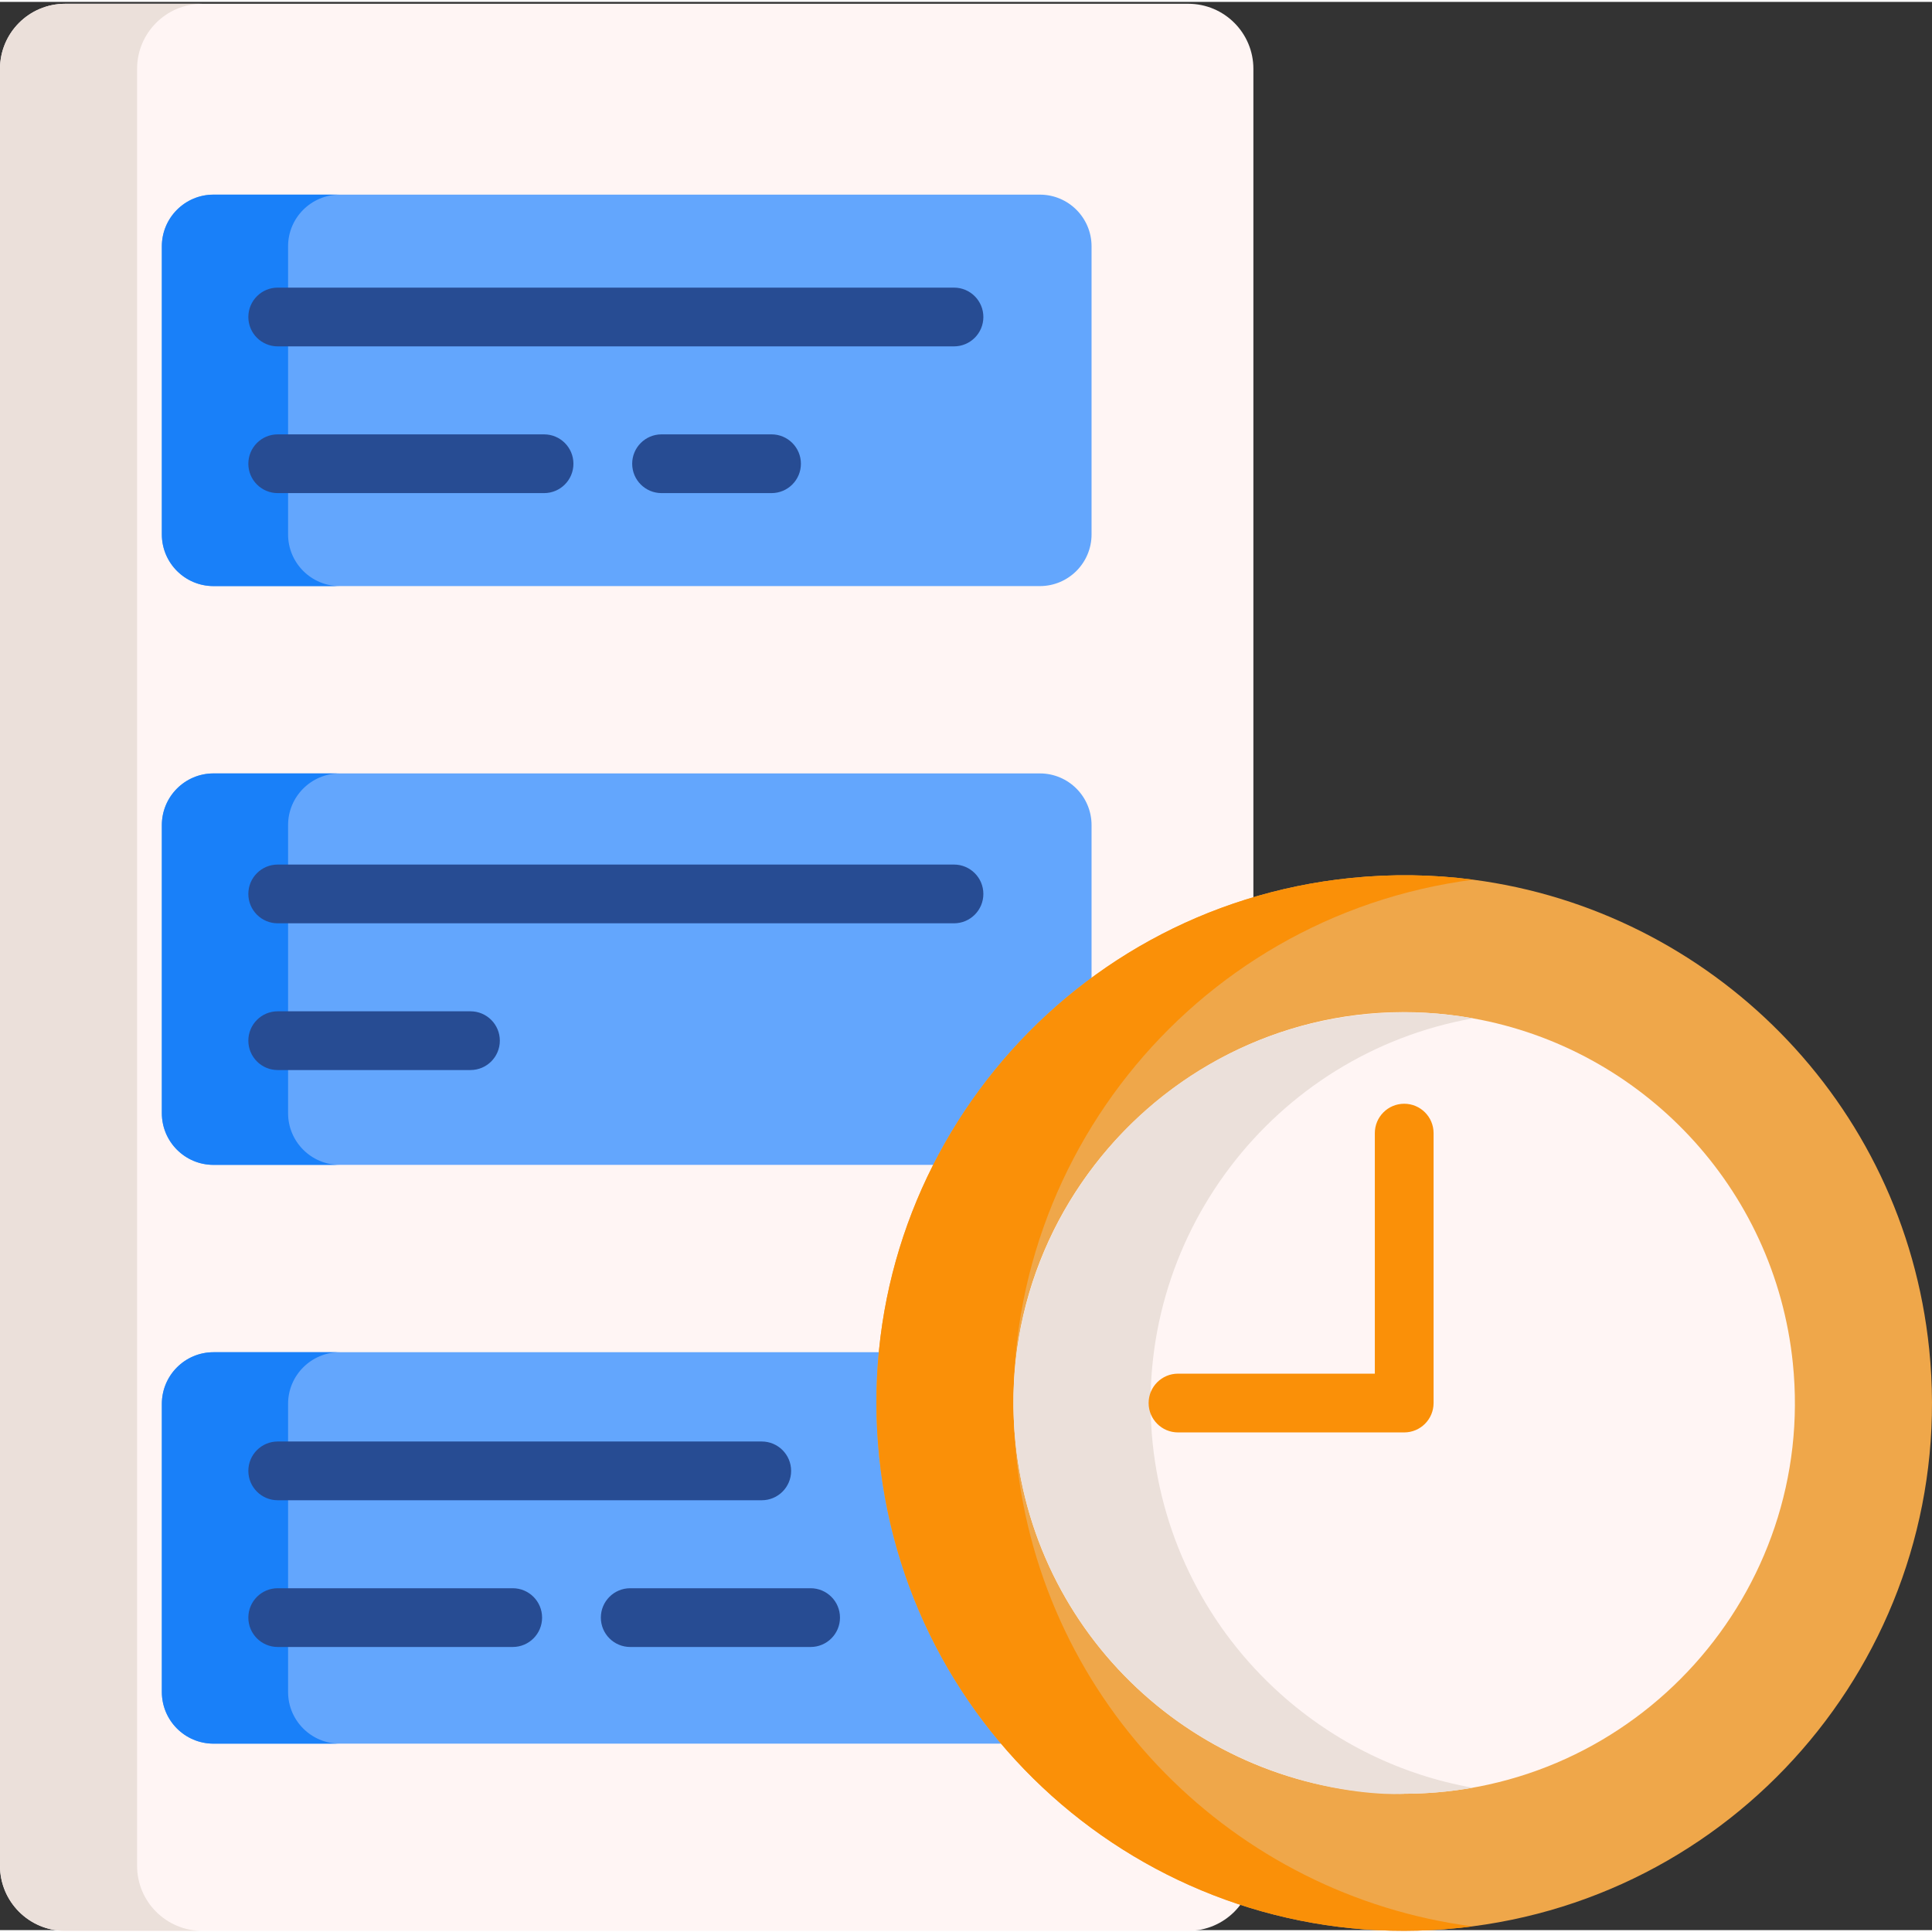 <?xml version="1.0"?>
<svg xmlns="http://www.w3.org/2000/svg" xmlns:xlink="http://www.w3.org/1999/xlink" xmlns:svgjs="http://svgjs.com/svgjs" version="1.1" width="512" height="512" x="0" y="0" viewBox="0 0 512 511" style="enable-background:new 0 0 512 512" xml:space="preserve" class=""><rect x="0" y="0" width="512" height="511" fill="#333333" stroke="none"/><g><path xmlns="http://www.w3.org/2000/svg" d="m314.898.5c-10.914 0-273.043 0-297.637 0-9.539 0-17.262 7.723-17.262 17.25v476.191c0 9.527 7.723 17.25 17.262 17.25h297.637c9.539 0 17.262-7.723 17.262-17.25v-476.191c0-9.527-7.723-17.25-17.262-17.25zm0 0" fill="#fff5f4" data-original="#fff5f4" style="" class=""/><path xmlns="http://www.w3.org/2000/svg" d="m53.59 511.191h-36.328c-9.539 0-17.262-7.723-17.262-17.25v-476.191c0-9.527 7.723-17.25 17.262-17.25h36.328c-9.539 0-17.262 7.723-17.262 17.25v476.191c0 9.531 7.723 17.25 17.262 17.25zm0 0" fill="#ebe0da" data-original="#ebe0da" style="" class=""/><path xmlns="http://www.w3.org/2000/svg" d="m275.582 51.082h-219.004c-7.559 0-13.691 6.133-13.691 13.699v76.336c0 7.566 6.133 13.703 13.691 13.703h219.004c7.559 0 13.691-6.137 13.691-13.703v-76.336c0-7.566-6.133-13.699-13.691-13.699zm0 0" fill="#63a6fd" data-original="#63a6fd" style="" class=""/><path xmlns="http://www.w3.org/2000/svg" d="m275.582 204.465h-219.004c-7.559 0-13.691 6.137-13.691 13.703v76.332c0 7.566 6.133 13.703 13.691 13.703h219.004c7.559 0 13.691-6.137 13.691-13.703v-76.332c0-7.566-6.133-13.703-13.691-13.703zm0 0" fill="#63a6fd" data-original="#63a6fd" style="" class=""/><path xmlns="http://www.w3.org/2000/svg" d="m275.582 357.852h-219.004c-7.559 0-13.691 6.133-13.691 13.699v76.336c0 7.566 6.133 13.699 13.691 13.699h219.004c7.559 0 13.691-6.133 13.691-13.699v-76.336c0-7.566-6.133-13.699-13.691-13.699zm0 0" fill="#63a6fd" data-original="#63a6fd" style="" class=""/><path xmlns="http://www.w3.org/2000/svg" d="m90.035 154.82h-33.453c-7.559 0-13.691-6.137-13.691-13.703v-76.336c0-7.566 6.133-13.699 13.691-13.699h33.453c-7.555 0-13.691 6.133-13.691 13.699v76.336c0 7.566 6.137 13.703 13.691 13.703zm0 0" fill="#1980f9" data-original="#1980f9" style="" class=""/><path xmlns="http://www.w3.org/2000/svg" d="m90.035 308.203h-33.453c-7.559 0-13.691-6.137-13.691-13.703v-76.332c0-7.566 6.133-13.703 13.691-13.703h33.453c-7.555 0-13.691 6.137-13.691 13.703v76.332c0 7.566 6.137 13.703 13.691 13.703zm0 0" fill="#1980f9" data-original="#1980f9" style="" class=""/><path xmlns="http://www.w3.org/2000/svg" d="m90.035 461.586h-33.453c-7.559 0-13.691-6.133-13.691-13.699v-76.336c0-7.566 6.133-13.699 13.691-13.699h33.453c-7.555 0-13.691 6.133-13.691 13.699v76.336c0 7.566 6.137 13.699 13.691 13.699zm0 0" fill="#1980f9" data-original="#1980f9" style="" class=""/><g xmlns="http://www.w3.org/2000/svg" fill="#274c93"><path d="m73.598 91.293h179.219c4.297 0 7.785-3.484 7.785-7.785 0-4.297-3.484-7.785-7.785-7.785h-179.219c-4.301 0-7.785 3.488-7.785 7.785 0 4.301 3.484 7.785 7.785 7.785zm0 0" fill="#274c93" data-original="#274c93" style="" class=""/><path d="m73.598 130.18h70.582c4.301 0 7.785-3.484 7.785-7.785 0-4.297-3.484-7.785-7.785-7.785h-70.582c-4.301 0-7.785 3.488-7.785 7.785 0 4.301 3.484 7.785 7.785 7.785zm0 0" fill="#274c93" data-original="#274c93" style="" class=""/><path d="m175.32 114.609c-4.301 0-7.785 3.488-7.785 7.785 0 4.301 3.484 7.785 7.785 7.785h29.145c4.297 0 7.785-3.484 7.785-7.785 0-4.297-3.488-7.785-7.785-7.785zm0 0" fill="#274c93" data-original="#274c93" style="" class=""/><path d="m252.816 228.617h-179.219c-4.301 0-7.785 3.488-7.785 7.785 0 4.301 3.484 7.785 7.785 7.785h179.219c4.297 0 7.785-3.484 7.785-7.785 0-4.297-3.488-7.785-7.785-7.785zm0 0" fill="#274c93" data-original="#274c93" style="" class=""/><path d="m73.598 283.074h51.078c4.301 0 7.785-3.484 7.785-7.785 0-4.297-3.484-7.785-7.785-7.785h-51.078c-4.301 0-7.785 3.488-7.785 7.785 0 4.301 3.484 7.785 7.785 7.785zm0 0" fill="#274c93" data-original="#274c93" style="" class=""/><path d="m73.598 397.082h128.273c4.301 0 7.785-3.484 7.785-7.785 0-4.297-3.484-7.785-7.785-7.785h-128.273c-4.301 0-7.785 3.488-7.785 7.785 0 4.301 3.484 7.785 7.785 7.785zm0 0" fill="#274c93" data-original="#274c93" style="" class=""/><path d="m214.82 420.398h-47.805c-4.301 0-7.785 3.488-7.785 7.785 0 4.301 3.484 7.785 7.785 7.785h47.805c4.297 0 7.785-3.484 7.785-7.785 0-4.297-3.488-7.785-7.785-7.785zm0 0" fill="#274c93" data-original="#274c93" style="" class=""/><path d="m135.875 420.398h-62.277c-4.301 0-7.785 3.488-7.785 7.785 0 4.301 3.484 7.785 7.785 7.785h62.277c4.301 0 7.785-3.484 7.785-7.785 0-4.297-3.484-7.785-7.785-7.785zm0 0" fill="#274c93" data-original="#274c93" style="" class=""/></g><path xmlns="http://www.w3.org/2000/svg" d="m390.184 510.008c-1.246.168-2.504.312-3.758.438-76.832 7.898-145.527-47.984-153.426-124.828-7.898-76.832 47.984-145.527 124.828-153.426 11.074-1.145 21.996-.957 32.574.434 62.809 8.223 114.094 58.629 120.852 124.395 7.777 75.578-46.168 143.273-121.07 152.988zm0 0" fill="#efa74a" data-original="#f64346" style="" class=""/><path xmlns="http://www.w3.org/2000/svg" d="m390.184 510.008c-1.246.168-2.504.312-3.758.438-76.832 7.898-145.527-47.984-153.426-124.828-7.902-76.832 47.984-145.527 124.828-153.426 11.074-1.145 21.996-.957 32.57.434-74.898 9.719-128.844 77.414-121.07 152.992 6.758 65.766 58.043 116.172 120.855 124.391zm0 0" fill="#fa9008" data-original="#cb353c" style="" class=""/><path xmlns="http://www.w3.org/2000/svg" d="m475.121 360.734c-4.797-46.684-40.141-83.41-84.762-91.363-67.516-12.082-128.258 44.078-121.227 112.539 5.477 53.285 50.496 92.953 102.832 92.953 61.793 0 109.391-53.48 103.156-114.129zm0 0" fill="#fff5f4" data-original="#fff5f4" style="" class=""/><path xmlns="http://www.w3.org/2000/svg" d="m339.289 448.352c14.492 13.008 32.137 21.57 50.957 24.902-6.043 1.086-12.305 1.609-18.281 1.609 2.332 0-36.098 3.027-69.004-26.512-19.172-17.199-31.191-40.793-33.828-66.441-5.836-56.797 35.613-107.742 92.41-113.586 9.395-.957 19.035-.703 28.816 1.047-52.898 9.363-90.473 58.273-84.898 112.539 2.637 25.648 14.656 49.242 33.828 66.441zm0 0" fill="#ebe0da" data-original="#ebe0da" style="" class=""/><path xmlns="http://www.w3.org/2000/svg" d="m372.129 379.105h-59.949c-4.301 0-7.785-3.484-7.785-7.785 0-4.301 3.484-7.785 7.785-7.785h52.164v-63.746c0-4.301 3.484-7.785 7.785-7.785 4.297 0 7.785 3.484 7.785 7.785v71.531c0 4.297-3.488 7.785-7.785 7.785zm0 0" fill="#fa9008" data-original="#cb353c" style="" class=""/></g></svg>
